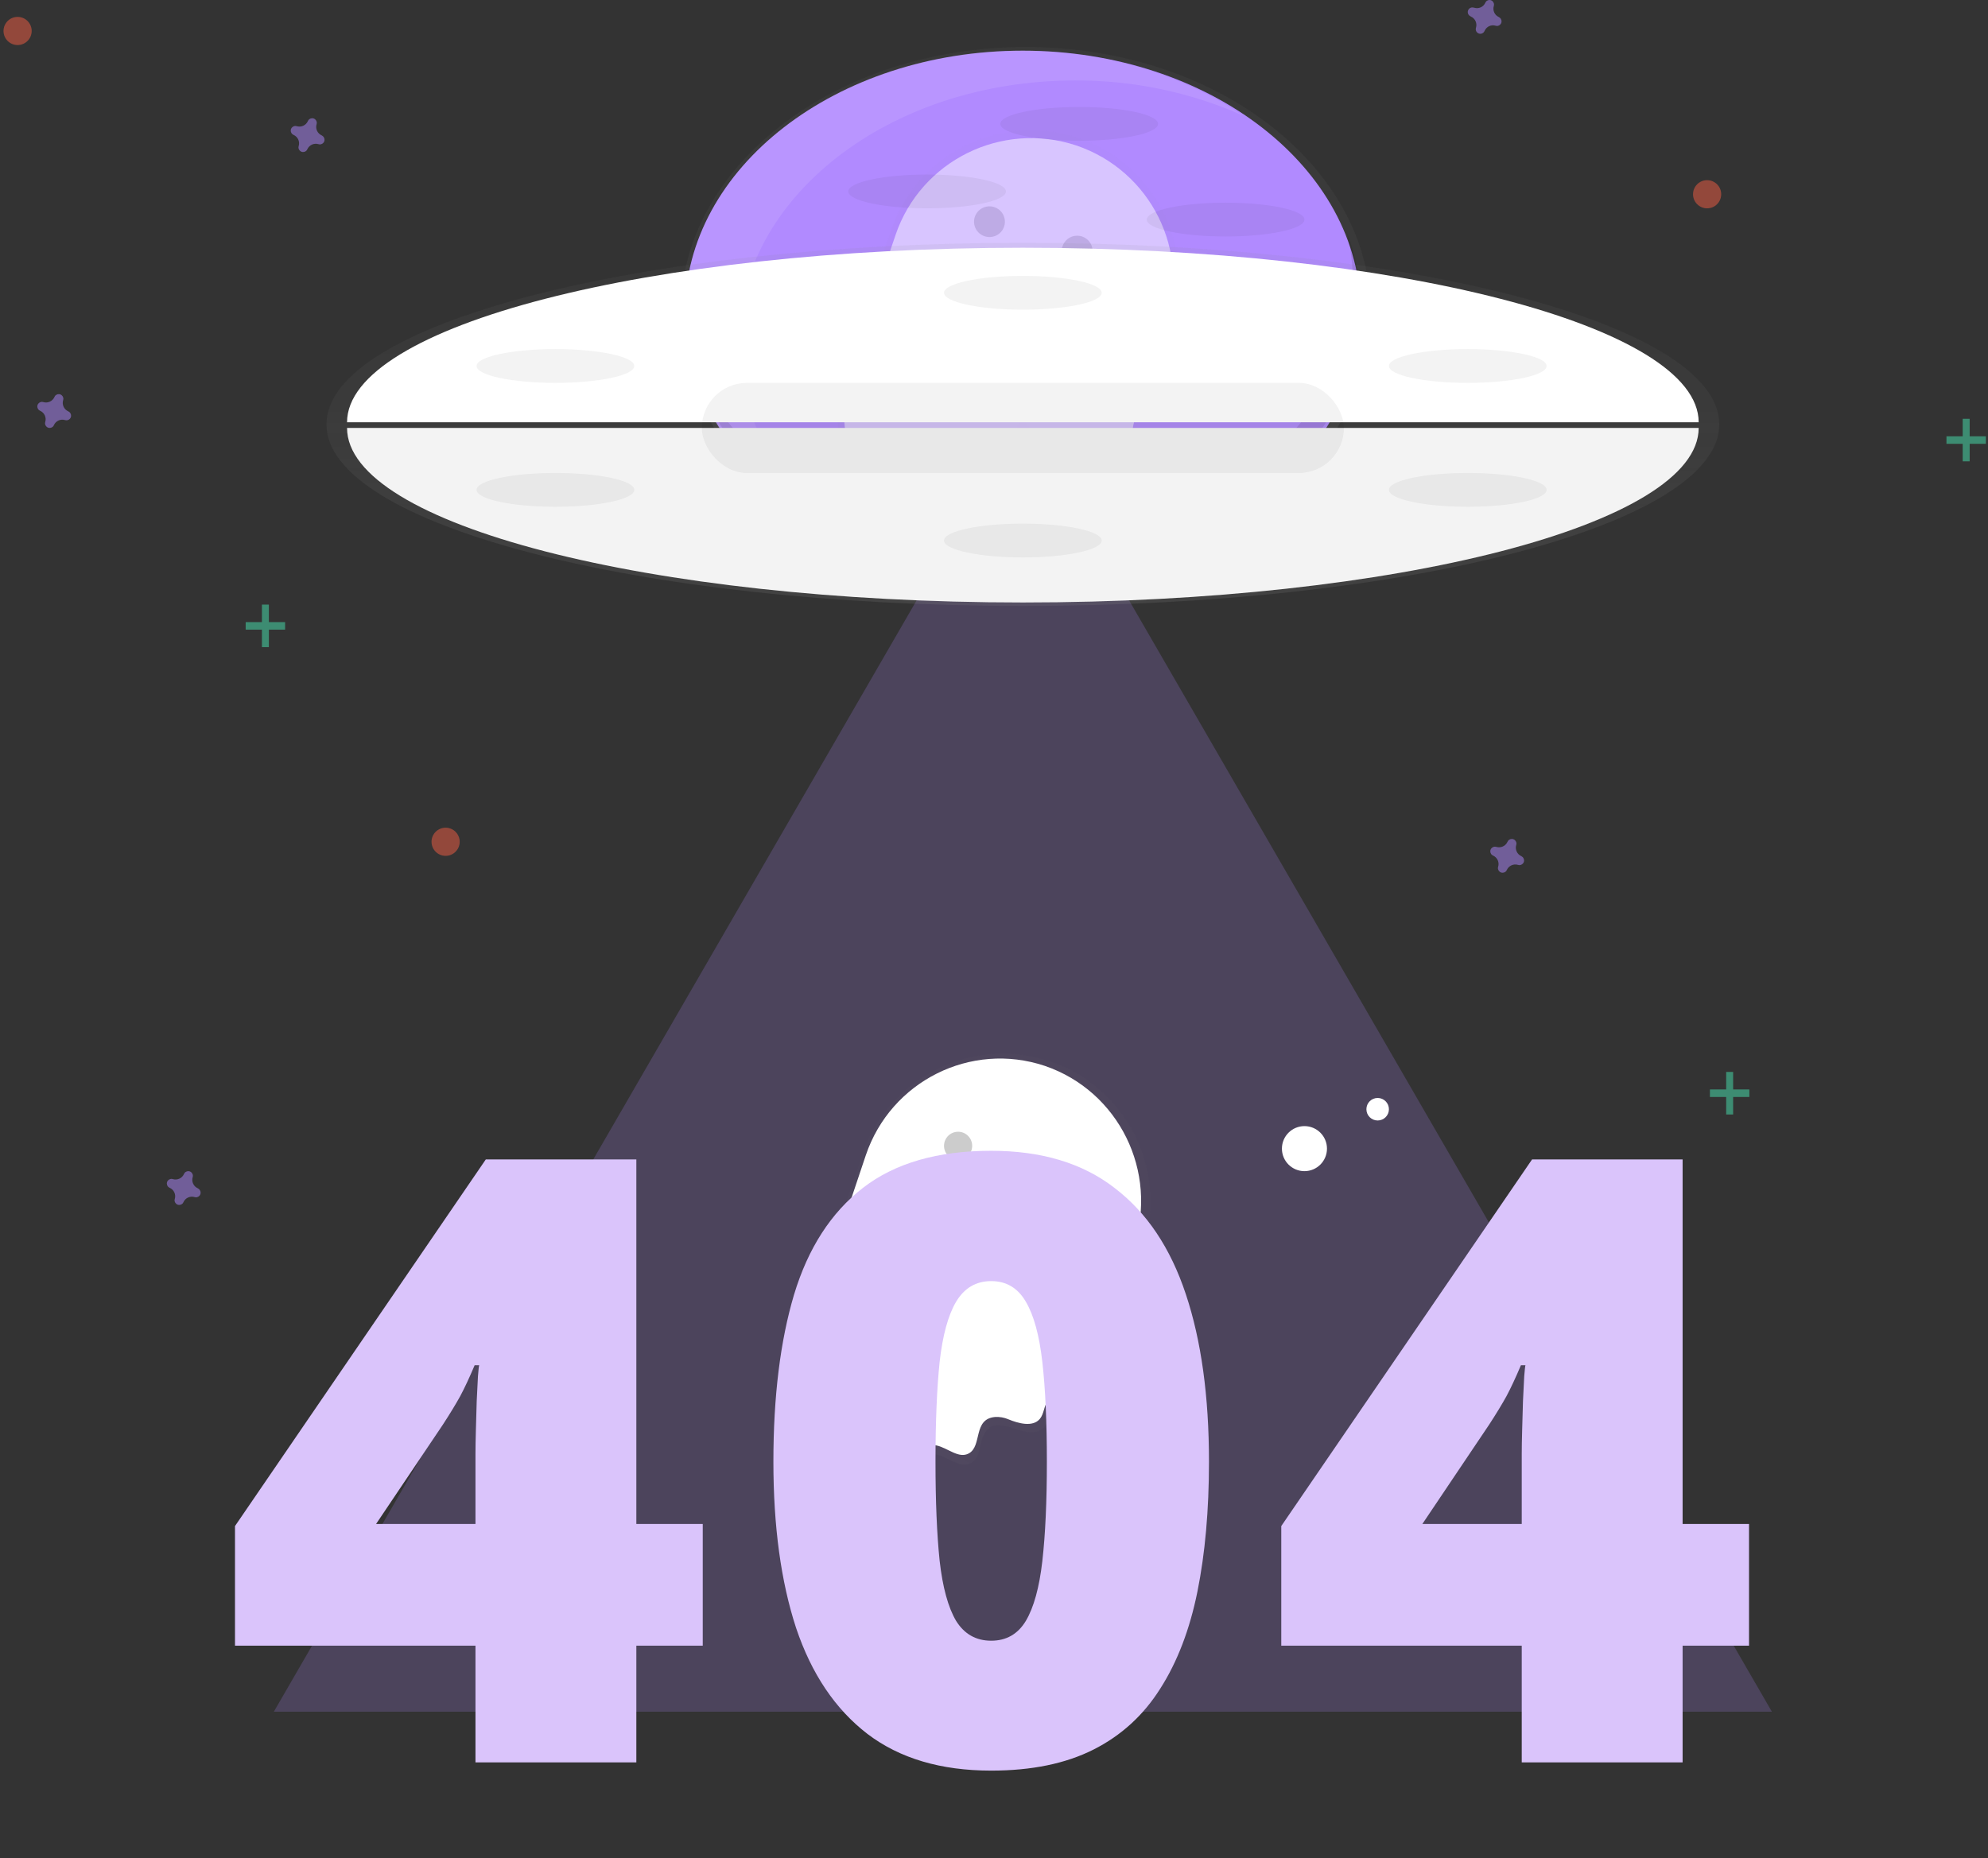 <svg width="353" height="330" viewBox="0 0 353 330" fill="none" xmlns="http://www.w3.org/2000/svg">
<rect x="0" y="0" width="353" height="330" fill="#333333" stroke="none"/>
<g clip-path="url(#clip0_6091_1492)">
<g opacity="0.8">
<path d="M182.126 102.904C215.966 102.904 243.4 81.738 243.4 55.629C243.4 29.52 215.966 8.354 182.126 8.354C148.285 8.354 120.852 29.52 120.852 55.629C120.852 81.738 148.285 102.904 182.126 102.904Z" fill="url(#paint0_linear_6091_1492)"/>
</g>
<path d="M181.625 102C214.762 102 241.625 81.181 241.625 55.5C241.625 29.819 214.762 9 181.625 9C148.488 9 121.625 29.819 121.625 55.5C121.625 81.181 148.488 102 181.625 102Z" fill="#B18AFF"/>
<path opacity="0.1" d="M131.131 60.885C131.131 35.153 157.871 14.292 190.86 14.292C201.102 14.235 211.242 16.343 220.625 20.478C210.126 13.338 196.391 9 181.359 9C148.37 9 121.625 29.861 121.625 55.593C121.625 72.871 133.684 87.953 151.598 96C139.056 87.457 131.131 74.896 131.131 60.885Z" fill="white"/>
<path opacity="0.2" d="M181.625 74L248.125 189.002L314.625 304H181.625H48.625L115.125 189.002L181.625 74Z" fill="#B18AFF"/>
<g opacity="0.3">
<path d="M197.755 236.952L202.942 221.621C206.604 210.66 202.642 198.603 193.182 191.919L193.224 191.894C191.184 190.463 188.946 189.334 186.581 188.542L186.51 188.517L186.43 188.491C184.134 187.718 181.741 187.27 179.32 187.159C178.464 187.115 177.606 187.115 176.75 187.159C175.264 187.236 173.788 187.44 172.337 187.767C171.916 187.859 171.495 187.963 171.113 188.077C170.73 188.19 170.301 188.311 169.901 188.441C169.102 188.705 168.315 189.003 167.545 189.342C167.158 189.51 166.775 189.686 166.401 189.874C165.269 190.431 164.179 191.069 163.14 191.785C162.791 192.024 162.451 192.271 162.114 192.522C157.956 195.672 154.843 199.992 153.179 204.924L145.026 229.079C143.742 232.868 143.357 236.9 143.898 240.861C143.982 241.469 144.087 242.072 144.209 242.672C144.331 243.271 144.483 243.861 144.63 244.448C144.744 244.838 144.861 245.227 144.992 245.613C145.185 246.187 145.413 246.761 145.627 247.322C145.783 247.695 145.947 248.068 146.119 248.437C146.46 249.17 146.839 249.887 147.247 250.586C147.655 251.286 148.088 251.969 148.576 252.631C148.93 253.125 149.304 253.611 149.691 254.081C150.213 254.709 150.76 255.338 151.34 255.895C153.853 258.418 156.86 260.399 160.175 261.715L160.318 261.774C160.496 261.459 160.692 261.155 160.907 260.864C162.169 259.142 164.365 257.931 166.455 258.384C166.607 258.417 166.758 258.463 166.91 258.51C167.97 258.882 169.013 259.549 170.036 259.875C170.788 260.212 171.652 260.202 172.396 259.846C174.44 258.761 173.683 255.338 175.437 253.838C175.519 253.769 175.605 253.704 175.694 253.645C175.669 253.615 175.647 253.582 175.627 253.549C176.981 252.711 178.857 253.268 180.418 253.808C182.101 254.399 184.297 254.797 185.466 253.427C186.257 252.489 186.198 251.06 186.951 250.075C187.827 248.944 189.476 248.818 190.902 249.019L190.973 249.04C193.708 250.163 196.695 248.299 196.484 245.361C196.236 241.444 197.473 237.753 197.755 236.952Z" fill="url(#paint1_linear_6091_1492)"/>
</g>
<path d="M161.023 259.119C162.24 257.441 164.33 256.267 166.331 256.724C168.333 257.181 170.23 259.098 172.011 258.138C174.446 256.829 172.72 252.018 176.673 251.661C177.497 251.607 178.322 251.751 179.079 252.081C180.747 252.765 183.358 253.536 184.642 251.997C185.397 251.091 185.343 249.711 186.064 248.771C186.898 247.681 188.487 247.543 189.842 247.752L189.909 247.773C192.524 248.86 195.384 247.056 195.18 244.221C194.917 240.446 196.11 236.889 196.369 236.117L201.323 221.306C205.709 208.089 198.656 193.79 185.539 189.307C172.399 184.9 158.188 191.996 153.733 205.187L145.923 228.479C141.709 241.195 148.074 255.012 160.443 260C160.619 259.695 160.812 259.401 161.023 259.119Z" fill="white"/>
<path opacity="0.2" d="M170.125 206C171.506 206 172.625 204.881 172.625 203.5C172.625 202.119 171.506 201 170.125 201C168.744 201 167.625 202.119 167.625 203.5C167.625 204.881 168.744 206 170.125 206Z" fill="black"/>
<path opacity="0.2" d="M186.125 211C187.506 211 188.625 209.881 188.625 208.5C188.625 207.119 187.506 206 186.125 206C184.744 206 183.625 207.119 183.625 208.5C183.625 209.881 184.744 211 186.125 211Z" fill="black"/>
<path d="M177.358 217.075C178.077 214.939 177.505 212.818 176.08 212.339C174.655 211.859 172.917 213.202 172.198 215.339C171.479 217.475 172.052 219.595 173.477 220.075C174.901 220.554 176.639 219.211 177.358 217.075Z" fill="#E0E0E0"/>
<path d="M231.625 208C233.834 208 235.625 206.209 235.625 204C235.625 201.791 233.834 200 231.625 200C229.416 200 227.625 201.791 227.625 204C227.625 206.209 229.416 208 231.625 208Z" fill="white"/>
<path d="M244.625 199C245.73 199 246.625 198.105 246.625 197C246.625 195.895 245.73 195 244.625 195C243.52 195 242.625 195.895 242.625 197C242.625 198.105 243.52 199 244.625 199Z" fill="white"/>
<g opacity="0.5">
<g opacity="0.3">
<path d="M202.755 72.952L207.942 57.621C211.604 46.66 207.642 34.603 198.182 27.919L198.224 27.894C196.184 26.463 193.946 25.334 191.581 24.542L191.51 24.517L191.43 24.491C189.134 23.718 186.741 23.27 184.32 23.159C183.464 23.115 182.606 23.115 181.75 23.159C180.264 23.236 178.788 23.44 177.337 23.767C176.916 23.859 176.495 23.963 176.113 24.077C175.73 24.19 175.301 24.311 174.901 24.441C174.102 24.705 173.315 25.003 172.545 25.342C172.158 25.509 171.775 25.686 171.401 25.874C170.269 26.431 169.179 27.069 168.14 27.785C167.791 28.023 167.451 28.271 167.114 28.522C162.956 31.672 159.843 35.992 158.179 40.924L150.026 65.079C148.742 68.868 148.357 72.9 148.898 76.862C148.982 77.469 149.087 78.072 149.209 78.672C149.331 79.271 149.483 79.862 149.63 80.448C149.744 80.838 149.861 81.227 149.992 81.613C150.185 82.187 150.413 82.761 150.627 83.322C150.783 83.695 150.947 84.068 151.119 84.437C151.46 85.17 151.839 85.887 152.247 86.586C152.655 87.286 153.088 87.969 153.576 88.631C153.93 89.126 154.304 89.612 154.691 90.081C155.213 90.709 155.76 91.317 156.34 91.895C158.853 94.418 161.86 96.399 165.175 97.715L165.318 97.773C165.496 97.459 165.692 97.155 165.907 96.864C167.169 95.142 169.365 93.931 171.455 94.384C171.607 94.417 171.758 94.463 171.91 94.51C172.97 94.882 174.013 95.549 175.036 95.876C175.788 96.212 176.652 96.202 177.396 95.846C179.44 94.761 178.683 91.338 180.437 89.838C180.519 89.769 180.605 89.704 180.694 89.645C180.669 89.615 180.647 89.582 180.627 89.549C181.981 88.711 183.857 89.268 185.418 89.808C187.101 90.399 189.297 90.797 190.466 89.427C191.257 88.489 191.198 87.06 191.951 86.075C192.827 84.944 194.476 84.818 195.902 85.019H195.973C198.708 86.142 201.695 84.278 201.484 81.341C201.236 77.444 202.473 73.753 202.755 72.952Z" fill="url(#paint2_linear_6091_1492)"/>
</g>
<path d="M166.382 95.574C167.611 93.898 169.718 92.725 171.738 93.181C173.757 93.638 175.671 95.553 177.467 94.593C179.924 93.286 178.182 88.48 182.171 88.124C183.002 88.069 183.834 88.213 184.598 88.543C186.281 89.226 188.914 89.997 190.21 88.459C190.971 87.554 190.917 86.176 191.645 85.237C192.486 84.148 194.089 84.01 195.456 84.219L195.523 84.24C198.161 85.325 201.047 83.523 200.841 80.691C200.576 76.92 201.779 73.367 202.04 72.596L207.038 57.801C211.463 44.598 204.348 30.314 191.114 25.836C177.859 21.434 163.523 28.522 159.028 41.7L151.149 64.966C146.898 77.669 153.319 91.471 165.797 96.454C165.975 96.149 166.17 95.855 166.382 95.574Z" fill="white"/>
<path opacity="0.2" d="M175.696 42.102C177.208 42.102 178.434 40.881 178.434 39.374C178.434 37.868 177.208 36.647 175.696 36.647C174.183 36.647 172.957 37.868 172.957 39.374C172.957 40.881 174.183 42.102 175.696 42.102Z" fill="black"/>
<path opacity="0.2" d="M191.27 47.318C192.782 47.318 194.009 46.097 194.009 44.59C194.009 43.084 192.782 41.863 191.27 41.863C189.757 41.863 188.531 43.084 188.531 44.59C188.531 46.097 189.757 47.318 191.27 47.318Z" fill="black"/>
</g>
<path opacity="0.1" d="M239.066 41C239.846 44.015 240.239 47.117 240.236 50.231C240.236 75.939 213.337 96.779 180.153 96.779C152.994 96.762 130.047 82.807 122.625 63.657C128.138 84.959 152.415 101 181.538 101C214.722 101 241.625 80.159 241.625 54.452C241.616 49.848 240.748 45.286 239.066 41Z" fill="black"/>
<g opacity="0.8">
<path d="M181.624 107.621C249.919 107.621 305.282 93.18 305.282 75.367C305.282 57.553 249.919 43.112 181.624 43.112C113.33 43.112 57.967 57.553 57.967 75.367C57.967 93.18 113.33 107.621 181.624 107.621Z" fill="url(#paint3_linear_6091_1492)"/>
</g>
<path d="M181.625 44C115.353 44 61.625 57.877 61.625 75H301.625C301.625 57.877 247.897 44 181.625 44Z" fill="white"/>
<path d="M181.625 107C247.897 107 301.625 93.121 301.625 76H61.625C61.625 93.121 115.353 107 181.625 107Z" fill="white"/>
<path opacity="0.05" d="M181.625 107C247.897 107 301.625 93.121 301.625 76H61.625C61.625 93.121 115.353 107 181.625 107Z" fill="black"/>
<rect opacity="0.05" x="124.625" y="68" width="114" height="16" rx="8" fill="black"/>
<path opacity="0.5" d="M57.133 24.049C56.366 23.715 55.971 22.86 56.214 22.061C56.233 22.001 56.245 21.939 56.25 21.877C56.273 21.513 56.054 21.177 55.712 21.051C55.369 20.925 54.985 21.039 54.766 21.331C54.73 21.381 54.7 21.435 54.676 21.492C54.344 22.259 53.487 22.654 52.687 22.41C52.627 22.392 52.565 22.38 52.503 22.374C52.139 22.351 51.802 22.569 51.676 22.912C51.55 23.254 51.664 23.638 51.956 23.857C52.005 23.895 52.06 23.926 52.117 23.951C52.884 24.285 53.279 25.139 53.036 25.939C53.018 25.997 53.006 26.057 53 26.118C52.975 26.483 53.193 26.821 53.536 26.948C53.879 27.076 54.265 26.962 54.484 26.669C54.521 26.618 54.551 26.562 54.574 26.503C54.914 25.744 55.769 25.36 56.563 25.608C56.623 25.626 56.685 25.638 56.747 25.643C57.111 25.667 57.448 25.448 57.574 25.106C57.7 24.764 57.586 24.379 57.294 24.161C57.245 24.116 57.191 24.079 57.133 24.049Z" fill="#B18AFF"/>
<path opacity="0.5" d="M270.131 152.049C269.37 151.707 268.985 150.854 269.231 150.061C269.25 150.001 269.262 149.939 269.267 149.877C269.291 149.513 269.071 149.177 268.727 149.051C268.383 148.925 267.997 149.039 267.778 149.331C267.742 149.381 267.712 149.435 267.688 149.492C267.354 150.259 266.494 150.654 265.691 150.41C265.63 150.392 265.569 150.38 265.506 150.374C265.14 150.351 264.803 150.569 264.676 150.911C264.549 151.254 264.664 151.638 264.957 151.856C265.007 151.895 265.061 151.926 265.119 151.951C265.88 152.293 266.265 153.145 266.019 153.939C266.001 153.997 265.988 154.057 265.983 154.118C265.957 154.483 266.176 154.821 266.52 154.948C266.865 155.076 267.252 154.962 267.472 154.669C267.509 154.618 267.539 154.562 267.562 154.503C267.904 153.745 268.762 153.36 269.559 153.607C269.62 153.626 269.681 153.638 269.744 153.643C270.11 153.667 270.447 153.448 270.574 153.106C270.701 152.764 270.586 152.379 270.293 152.161C270.244 152.117 270.19 152.079 270.131 152.049Z" fill="#B18AFF"/>
<path opacity="0.5" d="M35.133 211.049C34.366 210.715 33.971 209.86 34.214 209.061C34.233 209.001 34.245 208.939 34.25 208.877C34.273 208.513 34.054 208.177 33.712 208.051C33.369 207.925 32.985 208.039 32.766 208.331C32.73 208.381 32.7 208.435 32.676 208.492C32.344 209.259 31.487 209.654 30.687 209.41C30.627 209.392 30.565 209.38 30.503 209.374C30.139 209.351 29.802 209.569 29.676 209.911C29.55 210.254 29.664 210.638 29.956 210.856C30.006 210.895 30.06 210.926 30.117 210.951C30.884 211.285 31.279 212.139 31.036 212.939C31.018 212.997 31.006 213.057 31 213.118C30.975 213.483 31.193 213.821 31.536 213.948C31.879 214.076 32.265 213.962 32.484 213.669C32.521 213.618 32.551 213.562 32.574 213.503C32.914 212.745 33.769 212.36 34.563 212.607C34.623 212.626 34.685 212.638 34.747 212.643C35.111 212.667 35.448 212.448 35.574 212.106C35.7 211.764 35.586 211.379 35.294 211.161C35.245 211.117 35.191 211.079 35.133 211.049Z" fill="#B18AFF"/>
<path opacity="0.5" d="M12.11 73.049C11.352 72.707 10.968 71.855 11.214 71.061C11.233 71.001 11.245 70.939 11.25 70.877C11.273 70.513 11.054 70.177 10.712 70.051C10.369 69.925 9.985 70.039 9.766 70.331C9.73 70.381 9.7 70.435 9.677 70.492C9.344 71.259 8.487 71.654 7.687 71.41C7.627 71.392 7.565 71.38 7.503 71.374C7.139 71.351 6.802 71.569 6.676 71.912C6.55 72.254 6.664 72.638 6.956 72.856C7.006 72.895 7.06 72.926 7.117 72.951C7.884 73.285 8.279 74.139 8.036 74.939C8.018 74.997 8.006 75.057 8 75.118C7.975 75.483 8.193 75.821 8.536 75.948C8.879 76.076 9.265 75.962 9.484 75.669C9.521 75.618 9.551 75.562 9.573 75.503C9.914 74.745 10.769 74.36 11.563 74.608C11.623 74.626 11.685 74.638 11.747 74.643C12.111 74.667 12.448 74.448 12.574 74.106C12.7 73.764 12.586 73.379 12.294 73.161C12.239 73.115 12.177 73.077 12.11 73.049Z" fill="#B18AFF"/>
<path opacity="0.5" d="M266.132 3.025C265.387 2.685 265.009 1.84 265.251 1.052C265.269 0.993 265.281 0.932 265.286 0.87C265.309 0.509 265.094 0.176 264.757 0.05C264.421 -0.075 264.042 0.038 263.828 0.328C263.792 0.378 263.763 0.432 263.739 0.488C263.404 1.241 262.564 1.622 261.783 1.376C261.724 1.358 261.664 1.346 261.602 1.341C261.21 1.258 260.816 1.477 260.676 1.856C260.536 2.235 260.692 2.66 261.043 2.856C261.091 2.894 261.145 2.925 261.201 2.949C261.946 3.289 262.324 4.134 262.083 4.921C262.065 4.979 262.053 5.039 262.047 5.099C262.009 5.476 262.232 5.829 262.587 5.954C262.941 6.079 263.334 5.942 263.537 5.623C263.573 5.572 263.603 5.517 263.625 5.459C263.96 4.706 264.8 4.325 265.581 4.57C265.64 4.589 265.701 4.601 265.762 4.606C266.12 4.629 266.451 4.412 266.575 4.073C266.699 3.734 266.587 3.352 266.3 3.136C266.249 3.091 266.193 3.053 266.132 3.025Z" fill="#B18AFF"/>
<g opacity="0.5">
<rect x="46.508" y="107.378" width="1.235" height="7.556" fill="#47E6B1"/>
<path d="M50.625 110.489V111.823H43.625V110.489H50.625Z" fill="#47E6B1"/>
</g>
<g opacity="0.5">
<rect x="348.508" y="74.378" width="1.235" height="7.556" fill="#47E6B1"/>
<path d="M352.625 77.489V78.823H345.625V77.489H352.625Z" fill="#47E6B1"/>
</g>
<g opacity="0.5">
<rect x="306.508" y="190.378" width="1.235" height="7.556" fill="#47E6B1"/>
<path d="M310.625 193.489V194.823H303.625V193.489H310.625Z" fill="#47E6B1"/>
</g>
<path opacity="0.5" d="M303.125 37C304.506 37 305.625 35.881 305.625 34.5C305.625 33.119 304.506 32 303.125 32C301.744 32 300.625 33.119 300.625 34.5C300.625 35.881 301.744 37 303.125 37Z" fill="#F55F44"/>
<path opacity="0.5" d="M3.125 8C4.506 8 5.625 6.881 5.625 5.5C5.625 4.119 4.506 3 3.125 3C1.744 3 0.625 4.119 0.625 5.5C0.625 6.881 1.744 8 3.125 8Z" fill="#F55F44"/>
<path opacity="0.5" d="M79.125 152C80.506 152 81.625 150.881 81.625 149.5C81.625 148.119 80.506 147 79.125 147C77.744 147 76.625 148.119 76.625 149.5C76.625 150.881 77.744 152 79.125 152Z" fill="#F55F44"/>
<path opacity="0.05" d="M98.625 68C106.357 68 112.625 66.657 112.625 65C112.625 63.343 106.357 62 98.625 62C90.893 62 84.625 63.343 84.625 65C84.625 66.657 90.893 68 98.625 68Z" fill="black"/>
<path opacity="0.05" d="M98.625 90C106.357 90 112.625 88.657 112.625 87C112.625 85.343 106.357 84 98.625 84C90.893 84 84.625 85.343 84.625 87C84.625 88.657 90.893 90 98.625 90Z" fill="black"/>
<path opacity="0.05" d="M260.625 68C268.357 68 274.625 66.657 274.625 65C274.625 63.343 268.357 62 260.625 62C252.893 62 246.625 63.343 246.625 65C246.625 66.657 252.893 68 260.625 68Z" fill="black"/>
<path opacity="0.05" d="M260.625 90C268.357 90 274.625 88.657 274.625 87C274.625 85.343 268.357 84 260.625 84C252.893 84 246.625 85.343 246.625 87C246.625 88.657 252.893 90 260.625 90Z" fill="black"/>
<path opacity="0.05" d="M181.625 55C189.357 55 195.625 53.657 195.625 52C195.625 50.343 189.357 49 181.625 49C173.893 49 167.625 50.343 167.625 52C167.625 53.657 173.893 55 181.625 55Z" fill="black"/>
<path opacity="0.05" d="M191.625 25C199.357 25 205.625 23.657 205.625 22C205.625 20.343 199.357 19 191.625 19C183.893 19 177.625 20.343 177.625 22C177.625 23.657 183.893 25 191.625 25Z" fill="black"/>
<path opacity="0.05" d="M164.625 37C172.357 37 178.625 35.657 178.625 34C178.625 32.343 172.357 31 164.625 31C156.893 31 150.625 32.343 150.625 34C150.625 35.657 156.893 37 164.625 37Z" fill="black"/>
<path opacity="0.05" d="M217.625 42C225.357 42 231.625 40.657 231.625 39C231.625 37.343 225.357 36 217.625 36C209.893 36 203.625 37.343 203.625 39C203.625 40.657 209.893 42 217.625 42Z" fill="black"/>
<path opacity="0.05" d="M181.625 99C189.357 99 195.625 97.657 195.625 96C195.625 94.343 189.357 93 181.625 93C173.893 93 167.625 94.343 167.625 96C167.625 97.657 173.893 99 181.625 99Z" fill="black"/>
<path d="M124.784 292.272H112.992V313H84.428V292.272H41.727V271.032L86.259 205.92H112.992V270.666H124.784V292.272ZM84.428 270.666V258.215C84.428 257.092 84.452 255.676 84.501 253.967C84.55 252.258 84.599 250.549 84.647 248.84C84.745 247.082 84.818 245.617 84.867 244.445C84.965 243.225 85.038 242.565 85.087 242.468H84.281C83.353 244.665 82.499 246.496 81.718 247.961C80.936 249.377 79.911 251.062 78.642 253.015L66.776 270.666H84.428ZM214.672 259.606C214.672 268.2 213.988 275.891 212.621 282.678C211.254 289.416 209.057 295.153 206.029 299.89C203.051 304.626 199.096 308.239 194.164 310.729C189.232 313.22 183.178 314.465 176 314.465C167.064 314.465 159.74 312.292 154.027 307.946C148.314 303.552 144.091 297.277 141.356 289.123C138.671 280.92 137.328 271.081 137.328 259.606C137.328 248.034 138.549 238.146 140.99 229.943C143.48 221.691 147.558 215.368 153.222 210.974C158.886 206.579 166.479 204.382 176 204.382C184.936 204.382 192.235 206.579 197.899 210.974C203.612 215.319 207.836 221.618 210.57 229.87C213.305 238.073 214.672 247.985 214.672 259.606ZM166.112 259.606C166.112 266.589 166.356 272.448 166.845 277.185C167.382 281.921 168.358 285.485 169.774 287.878C171.239 290.222 173.314 291.394 176 291.394C178.686 291.394 180.736 290.222 182.152 287.878C183.568 285.485 184.545 281.945 185.082 277.258C185.619 272.521 185.888 266.638 185.888 259.606C185.888 252.526 185.619 246.618 185.082 241.882C184.545 237.146 183.568 233.581 182.152 231.188C180.736 228.747 178.686 227.526 176 227.526C173.314 227.526 171.239 228.747 169.774 231.188C168.358 233.581 167.382 237.146 166.845 241.882C166.356 246.618 166.112 252.526 166.112 259.606ZM310.565 292.272H298.773V313H270.209V292.272H227.509V271.032L272.04 205.92H298.773V270.666H310.565V292.272ZM270.209 270.666V258.215C270.209 257.092 270.233 255.676 270.282 253.967C270.331 252.258 270.38 250.549 270.429 248.84C270.526 247.082 270.6 245.617 270.648 244.445C270.746 243.225 270.819 242.565 270.868 242.468H270.062C269.135 244.665 268.28 246.496 267.499 247.961C266.718 249.377 265.692 251.062 264.423 253.015L252.558 270.666H270.209Z" fill="#DAC4FB"/>
</g>
<defs>
<linearGradient id="paint0_linear_6091_1492" x1="243.402" y1="102.908" x2="243.402" y2="8.354" gradientUnits="userSpaceOnUse">
<stop stop-color="#808080" stop-opacity="0.25"/>
<stop offset="0.54" stop-color="#808080" stop-opacity="0.12"/>
<stop offset="1" stop-color="#808080" stop-opacity="0.1"/>
</linearGradient>
<linearGradient id="paint1_linear_6091_1492" x1="191.897" y1="279.774" x2="227.055" y2="211.191" gradientUnits="userSpaceOnUse">
<stop stop-color="#808080" stop-opacity="0.25"/>
<stop offset="0.54" stop-color="#808080" stop-opacity="0.12"/>
<stop offset="1" stop-color="#808080" stop-opacity="0.1"/>
</linearGradient>
<linearGradient id="paint2_linear_6091_1492" x1="196.97" y1="115.372" x2="232.128" y2="46.789" gradientUnits="userSpaceOnUse">
<stop stop-color="#808080" stop-opacity="0.25"/>
<stop offset="0.54" stop-color="#808080" stop-opacity="0.12"/>
<stop offset="1" stop-color="#808080" stop-opacity="0.1"/>
</linearGradient>
<linearGradient id="paint3_linear_6091_1492" x1="305.282" y1="107.621" x2="305.282" y2="43.112" gradientUnits="userSpaceOnUse">
<stop stop-color="#808080" stop-opacity="0.25"/>
<stop offset="0.54" stop-color="#808080" stop-opacity="0.12"/>
<stop offset="1" stop-color="#808080" stop-opacity="0.1"/>
</linearGradient>
<clipPath id="clip0_6091_1492">
<rect width="353" height="330" fill="white"/>
</clipPath>
</defs>
</svg>
